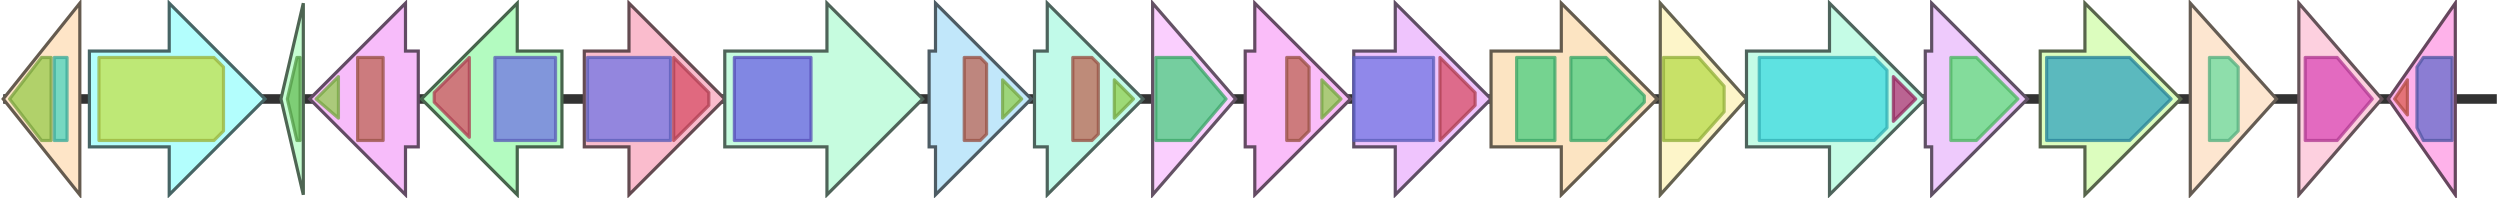 <svg version="1.1" baseProfile="full" xmlns="http://www.w3.org/2000/svg" width="783" height="62">
	<line x1="1" y1="31" x2="782" y2="31" style="stroke:rgb(50,50,50); stroke-width:3 "/>
	<g>
		<title>pamO</title>
		<polygon class="pamO" points="361,16 361,16 361,1 387,31 361,61 361,46 361,46" fill="rgb(250,207,254)" fill-opacity="1.0" stroke="rgb(100,82,101)" stroke-width="1" />
		<g>
			<title>PF13561</title>
			<polygon class="PF13561" points="362,18 373,18 384,31 373,44 362,44" stroke-linejoin="round" width="24" height="26" fill="rgb(73,205,127)" stroke="rgb(58,164,101)" stroke-width="1" opacity="0.75" />
		</g>
	</g>
	<g>
		<title>pamK</title>
		<polygon class="pamK" points="390,16 393,16 393,1 423,31 393,61 393,46 390,46" fill="rgb(250,189,249)" fill-opacity="1.0" stroke="rgb(100,75,99)" stroke-width="1" />
		<g>
			<title>PF08545</title>
			<polygon class="PF08545" points="403,18 407,18 410,21 410,41 407,44 403,44" stroke-linejoin="round" width="7" height="26" fill="rgb(189,102,84)" stroke="rgb(151,81,67)" stroke-width="1" opacity="0.75" />
		</g>
		<g>
			<title>PF08541</title>
			<polygon class="PF08541" points="414,25 420,31 414,37" stroke-linejoin="round" width="9" height="26" fill="rgb(146,207,81)" stroke="rgb(116,165,64)" stroke-width="1" opacity="0.75" />
		</g>
	</g>
	<g>
		<title>pamJ</title>
		<polygon class="pamJ" points="424,16 437,16 437,1 467,31 437,61 437,46 424,46" fill="rgb(239,196,253)" fill-opacity="1.0" stroke="rgb(95,78,101)" stroke-width="1" />
		<g>
			<title>PF00109</title>
			<rect class="PF00109" x="424" y="18" stroke-linejoin="round" width="25" height="26" fill="rgb(112,116,228)" stroke="rgb(89,92,182)" stroke-width="1" opacity="0.75" />
		</g>
		<g>
			<title>PF02801</title>
			<polygon class="PF02801" points="451,18 451,18 462,29 462,33 451,44 451,44" stroke-linejoin="round" width="11" height="26" fill="rgb(215,78,102)" stroke="rgb(172,62,81)" stroke-width="1" opacity="0.75" />
		</g>
	</g>
	<g>
		<title>pamM</title>
		<polygon class="pamM" points="467,16 489,16 489,1 519,31 489,61 489,46 467,46" fill="rgb(252,228,194)" fill-opacity="1.0" stroke="rgb(100,91,77)" stroke-width="1" />
		<g>
			<title>PF13561</title>
			<rect class="PF13561" x="475" y="18" stroke-linejoin="round" width="12" height="26" fill="rgb(73,205,127)" stroke="rgb(58,164,101)" stroke-width="1" opacity="0.75" />
		</g>
		<g>
			<title>PF13561</title>
			<polygon class="PF13561" points="492,18 503,18 515,30 515,32 503,44 492,44" stroke-linejoin="round" width="23" height="26" fill="rgb(73,205,127)" stroke="rgb(58,164,101)" stroke-width="1" opacity="0.75" />
		</g>
	</g>
	<g>
		<title>pamN</title>
		<polygon class="pamN" points="520,16 520,16 520,1 547,31 520,61 520,46 520,46" fill="rgb(253,245,201)" fill-opacity="1.0" stroke="rgb(101,98,80)" stroke-width="1" />
		<g>
			<title>PF00106</title>
			<polygon class="PF00106" points="521,18 532,18 540,27 540,35 532,44 521,44" stroke-linejoin="round" width="19" height="26" fill="rgb(182,219,73)" stroke="rgb(145,175,58)" stroke-width="1" opacity="0.75" />
		</g>
	</g>
	<g>
		<title>pamL</title>
		<polygon class="pamL" points="547,16 573,16 573,1 603,31 573,61 573,46 547,46" fill="rgb(197,252,230)" fill-opacity="1.0" stroke="rgb(78,100,92)" stroke-width="1" />
		<g>
			<title>PF00501</title>
			<polygon class="PF00501" points="551,18 587,18 591,22 591,40 587,44 551,44" stroke-linejoin="round" width="40" height="26" fill="rgb(60,217,223)" stroke="rgb(48,173,178)" stroke-width="1" opacity="0.75" />
		</g>
		<g>
			<title>PF13193</title>
			<polygon class="PF13193" points="593,24 600,31 600,31 593,38" stroke-linejoin="round" width="7" height="26" fill="rgb(182,50,118)" stroke="rgb(145,39,94)" stroke-width="1" opacity="0.75" />
		</g>
	</g>
	<g>
		<title>pamH</title>
		<polygon class="pamH" points="603,16 605,16 605,1 635,31 605,61 605,46 603,46" fill="rgb(238,202,252)" fill-opacity="1.0" stroke="rgb(95,80,100)" stroke-width="1" />
		<g>
			<title>PF04909</title>
			<polygon class="PF04909" points="611,18 619,18 632,31 619,44 611,44" stroke-linejoin="round" width="24" height="26" fill="rgb(95,225,123)" stroke="rgb(76,180,98)" stroke-width="1" opacity="0.75" />
		</g>
	</g>
	<g>
		<title>pamX</title>
		<polygon class="pamX" points="639,16 653,16 653,1 683,31 653,61 653,46 639,46" fill="rgb(220,253,190)" fill-opacity="1.0" stroke="rgb(88,101,76)" stroke-width="1" />
		<g>
			<title>PF00202</title>
			<polygon class="PF00202" points="641,18 667,18 680,31 667,44 641,44" stroke-linejoin="round" width="40" height="26" fill="rgb(49,163,189)" stroke="rgb(39,130,151)" stroke-width="1" opacity="0.75" />
		</g>
	</g>
	<g>
		<title>pamY</title>
		<polygon class="pamY" points="686,16 686,16 686,1 713,31 686,61 686,46 686,46" fill="rgb(253,230,208)" fill-opacity="1.0" stroke="rgb(101,92,83)" stroke-width="1" />
		<g>
			<title>PF08241</title>
			<polygon class="PF08241" points="692,18 698,18 701,21 701,41 698,44 692,44" stroke-linejoin="round" width="9" height="26" fill="rgb(106,219,159)" stroke="rgb(84,175,127)" stroke-width="1" opacity="0.75" />
		</g>
	</g>
	<g>
		<title>pamS</title>
		<polygon class="pamS" points="720,16 720,16 720,1 746,31 720,61 720,46 720,46" fill="rgb(253,208,223)" fill-opacity="1.0" stroke="rgb(101,83,89)" stroke-width="1" />
		<g>
			<title>PF00378</title>
			<polygon class="PF00378" points="722,18 732,18 743,31 732,44 722,44" stroke-linejoin="round" width="24" height="26" fill="rgb(218,72,181)" stroke="rgb(174,57,144)" stroke-width="1" opacity="0.75" />
		</g>
	</g>
	<g>
		<title>pamR2</title>
		<polygon class="pamR2" points="25,16 25,16 25,1 1,31 25,61 25,46 25,46" fill="rgb(254,229,199)" fill-opacity="1.0" stroke="rgb(101,91,79)" stroke-width="1" />
		<g>
			<title>PF02909</title>
			<polygon class="PF02909" points="3,31 13,18 16,18 16,44 13,44" stroke-linejoin="round" width="15" height="26" fill="rgb(151,203,75)" stroke="rgb(120,162,60)" stroke-width="1" opacity="0.75" />
		</g>
		<g>
			<title>PF00440</title>
			<rect class="PF00440" x="17" y="18" stroke-linejoin="round" width="4" height="26" fill="rgb(73,212,190)" stroke="rgb(58,169,152)" stroke-width="1" opacity="0.75" />
		</g>
	</g>
	<g>
		<title>pamR1</title>
		<polygon class="pamR1" points="769,16 769,16 769,1 748,31 769,61 769,46 769,46" fill="rgb(254,178,234)" fill-opacity="1.0" stroke="rgb(101,71,93)" stroke-width="1" />
		<g>
			<title>PF00196</title>
			<polygon class="PF00196" points="750,31 754,25 754,36" stroke-linejoin="round" width="5" height="26" fill="rgb(219,94,82)" stroke="rgb(175,75,65)" stroke-width="1" opacity="0.75" />
		</g>
		<g>
			<title>PF00072</title>
			<polygon class="PF00072" points="757,21 759,18 768,18 768,44 759,44 757,40" stroke-linejoin="round" width="11" height="26" fill="rgb(100,107,203)" stroke="rgb(80,85,162)" stroke-width="1" opacity="0.75" />
		</g>
	</g>
	<g>
		<title>pamW</title>
		<polygon class="pamW" points="28,16 53,16 53,1 83,31 53,61 53,46 28,46" fill="rgb(179,254,253)" fill-opacity="1.0" stroke="rgb(71,101,101)" stroke-width="1" />
		<g>
			<title>PF07690</title>
			<polygon class="PF07690" points="31,18 67,18 70,21 70,41 67,44 31,44" stroke-linejoin="round" width="39" height="26" fill="rgb(193,224,74)" stroke="rgb(154,179,59)" stroke-width="1" opacity="0.75" />
		</g>
	</g>
	<g>
		<title>pamC</title>
		<polygon class="pamC" points="95,16 95,16 95,1 88,31 95,61 95,46 95,46" fill="rgb(197,253,209)" fill-opacity="1.0" stroke="rgb(78,101,83)" stroke-width="1" />
		<g>
			<title>PF00550</title>
			<polygon class="PF00550" points="90,31 93,18 94,18 94,44 93,44" stroke-linejoin="round" width="6" height="26" fill="rgb(103,191,88)" stroke="rgb(82,152,70)" stroke-width="1" opacity="0.75" />
		</g>
	</g>
	<g>
		<title>pamG</title>
		<polygon class="pamG" points="131,16 127,16 127,1 97,31 127,61 127,46 131,46" fill="rgb(247,188,250)" fill-opacity="1.0" stroke="rgb(98,75,100)" stroke-width="1" />
		<g>
			<title>PF08541</title>
			<polygon class="PF08541" points="99,31 106,24 106,37" stroke-linejoin="round" width="8" height="26" fill="rgb(146,207,81)" stroke="rgb(116,165,64)" stroke-width="1" opacity="0.75" />
		</g>
		<g>
			<title>PF08545</title>
			<polygon class="PF08545" points="112,18 112,18 120,18 120,44 112,44 112,43" stroke-linejoin="round" width="8" height="26" fill="rgb(189,102,84)" stroke="rgb(151,81,67)" stroke-width="1" opacity="0.75" />
		</g>
	</g>
	<g>
		<title>pamF</title>
		<polygon class="pamF" points="176,16 162,16 162,1 132,31 162,61 162,46 176,46" fill="rgb(179,251,192)" fill-opacity="1.0" stroke="rgb(71,100,76)" stroke-width="1" />
		<g>
			<title>PF02801</title>
			<polygon class="PF02801" points="136,29 147,18 147,43 136,32" stroke-linejoin="round" width="11" height="26" fill="rgb(215,78,102)" stroke="rgb(172,62,81)" stroke-width="1" opacity="0.75" />
		</g>
		<g>
			<title>PF00109</title>
			<rect class="PF00109" x="155" y="18" stroke-linejoin="round" width="19" height="26" fill="rgb(112,116,228)" stroke="rgb(89,92,182)" stroke-width="1" opacity="0.75" />
		</g>
	</g>
	<g>
		<title>pamA</title>
		<polygon class="pamA" points="183,16 197,16 197,1 227,31 197,61 197,46 183,46" fill="rgb(250,188,205)" fill-opacity="1.0" stroke="rgb(100,75,81)" stroke-width="1" />
		<g>
			<title>PF00109</title>
			<rect class="PF00109" x="184" y="18" stroke-linejoin="round" width="26" height="26" fill="rgb(112,116,228)" stroke="rgb(89,92,182)" stroke-width="1" opacity="0.75" />
		</g>
		<g>
			<title>PF02801</title>
			<polygon class="PF02801" points="211,18 211,18 222,29 222,33 211,44 211,44" stroke-linejoin="round" width="11" height="26" fill="rgb(215,78,102)" stroke="rgb(172,62,81)" stroke-width="1" opacity="0.75" />
		</g>
	</g>
	<g>
		<title>pamB</title>
		<polygon class="pamB" points="227,16 259,16 259,1 289,31 259,61 259,46 227,46" fill="rgb(198,252,223)" fill-opacity="1.0" stroke="rgb(79,100,89)" stroke-width="1" />
		<g>
			<title>PF01144</title>
			<rect class="PF01144" x="230" y="18" stroke-linejoin="round" width="24" height="26" fill="rgb(106,96,228)" stroke="rgb(84,76,182)" stroke-width="1" opacity="0.75" />
		</g>
	</g>
	<g>
		<title>pamD</title>
		<polygon class="pamD" points="291,16 293,16 293,1 323,31 293,61 293,46 291,46" fill="rgb(193,231,250)" fill-opacity="1.0" stroke="rgb(77,92,100)" stroke-width="1" />
		<g>
			<title>PF08545</title>
			<polygon class="PF08545" points="302,18 307,18 309,20 309,42 307,44 302,44" stroke-linejoin="round" width="7" height="26" fill="rgb(189,102,84)" stroke="rgb(151,81,67)" stroke-width="1" opacity="0.75" />
		</g>
		<g>
			<title>PF08541</title>
			<polygon class="PF08541" points="314,25 320,31 314,37" stroke-linejoin="round" width="8" height="26" fill="rgb(146,207,81)" stroke="rgb(116,165,64)" stroke-width="1" opacity="0.75" />
		</g>
	</g>
	<g>
		<title>pamE</title>
		<polygon class="pamE" points="324,16 328,16 328,1 358,31 328,61 328,46 324,46" fill="rgb(193,250,233)" fill-opacity="1.0" stroke="rgb(77,100,93)" stroke-width="1" />
		<g>
			<title>PF08545</title>
			<polygon class="PF08545" points="336,18 342,18 344,20 344,42 342,44 336,44" stroke-linejoin="round" width="8" height="26" fill="rgb(189,102,84)" stroke="rgb(151,81,67)" stroke-width="1" opacity="0.75" />
		</g>
		<g>
			<title>PF08541</title>
			<polygon class="PF08541" points="349,25 355,31 349,37" stroke-linejoin="round" width="8" height="26" fill="rgb(146,207,81)" stroke="rgb(116,165,64)" stroke-width="1" opacity="0.75" />
		</g>
	</g>
</svg>
